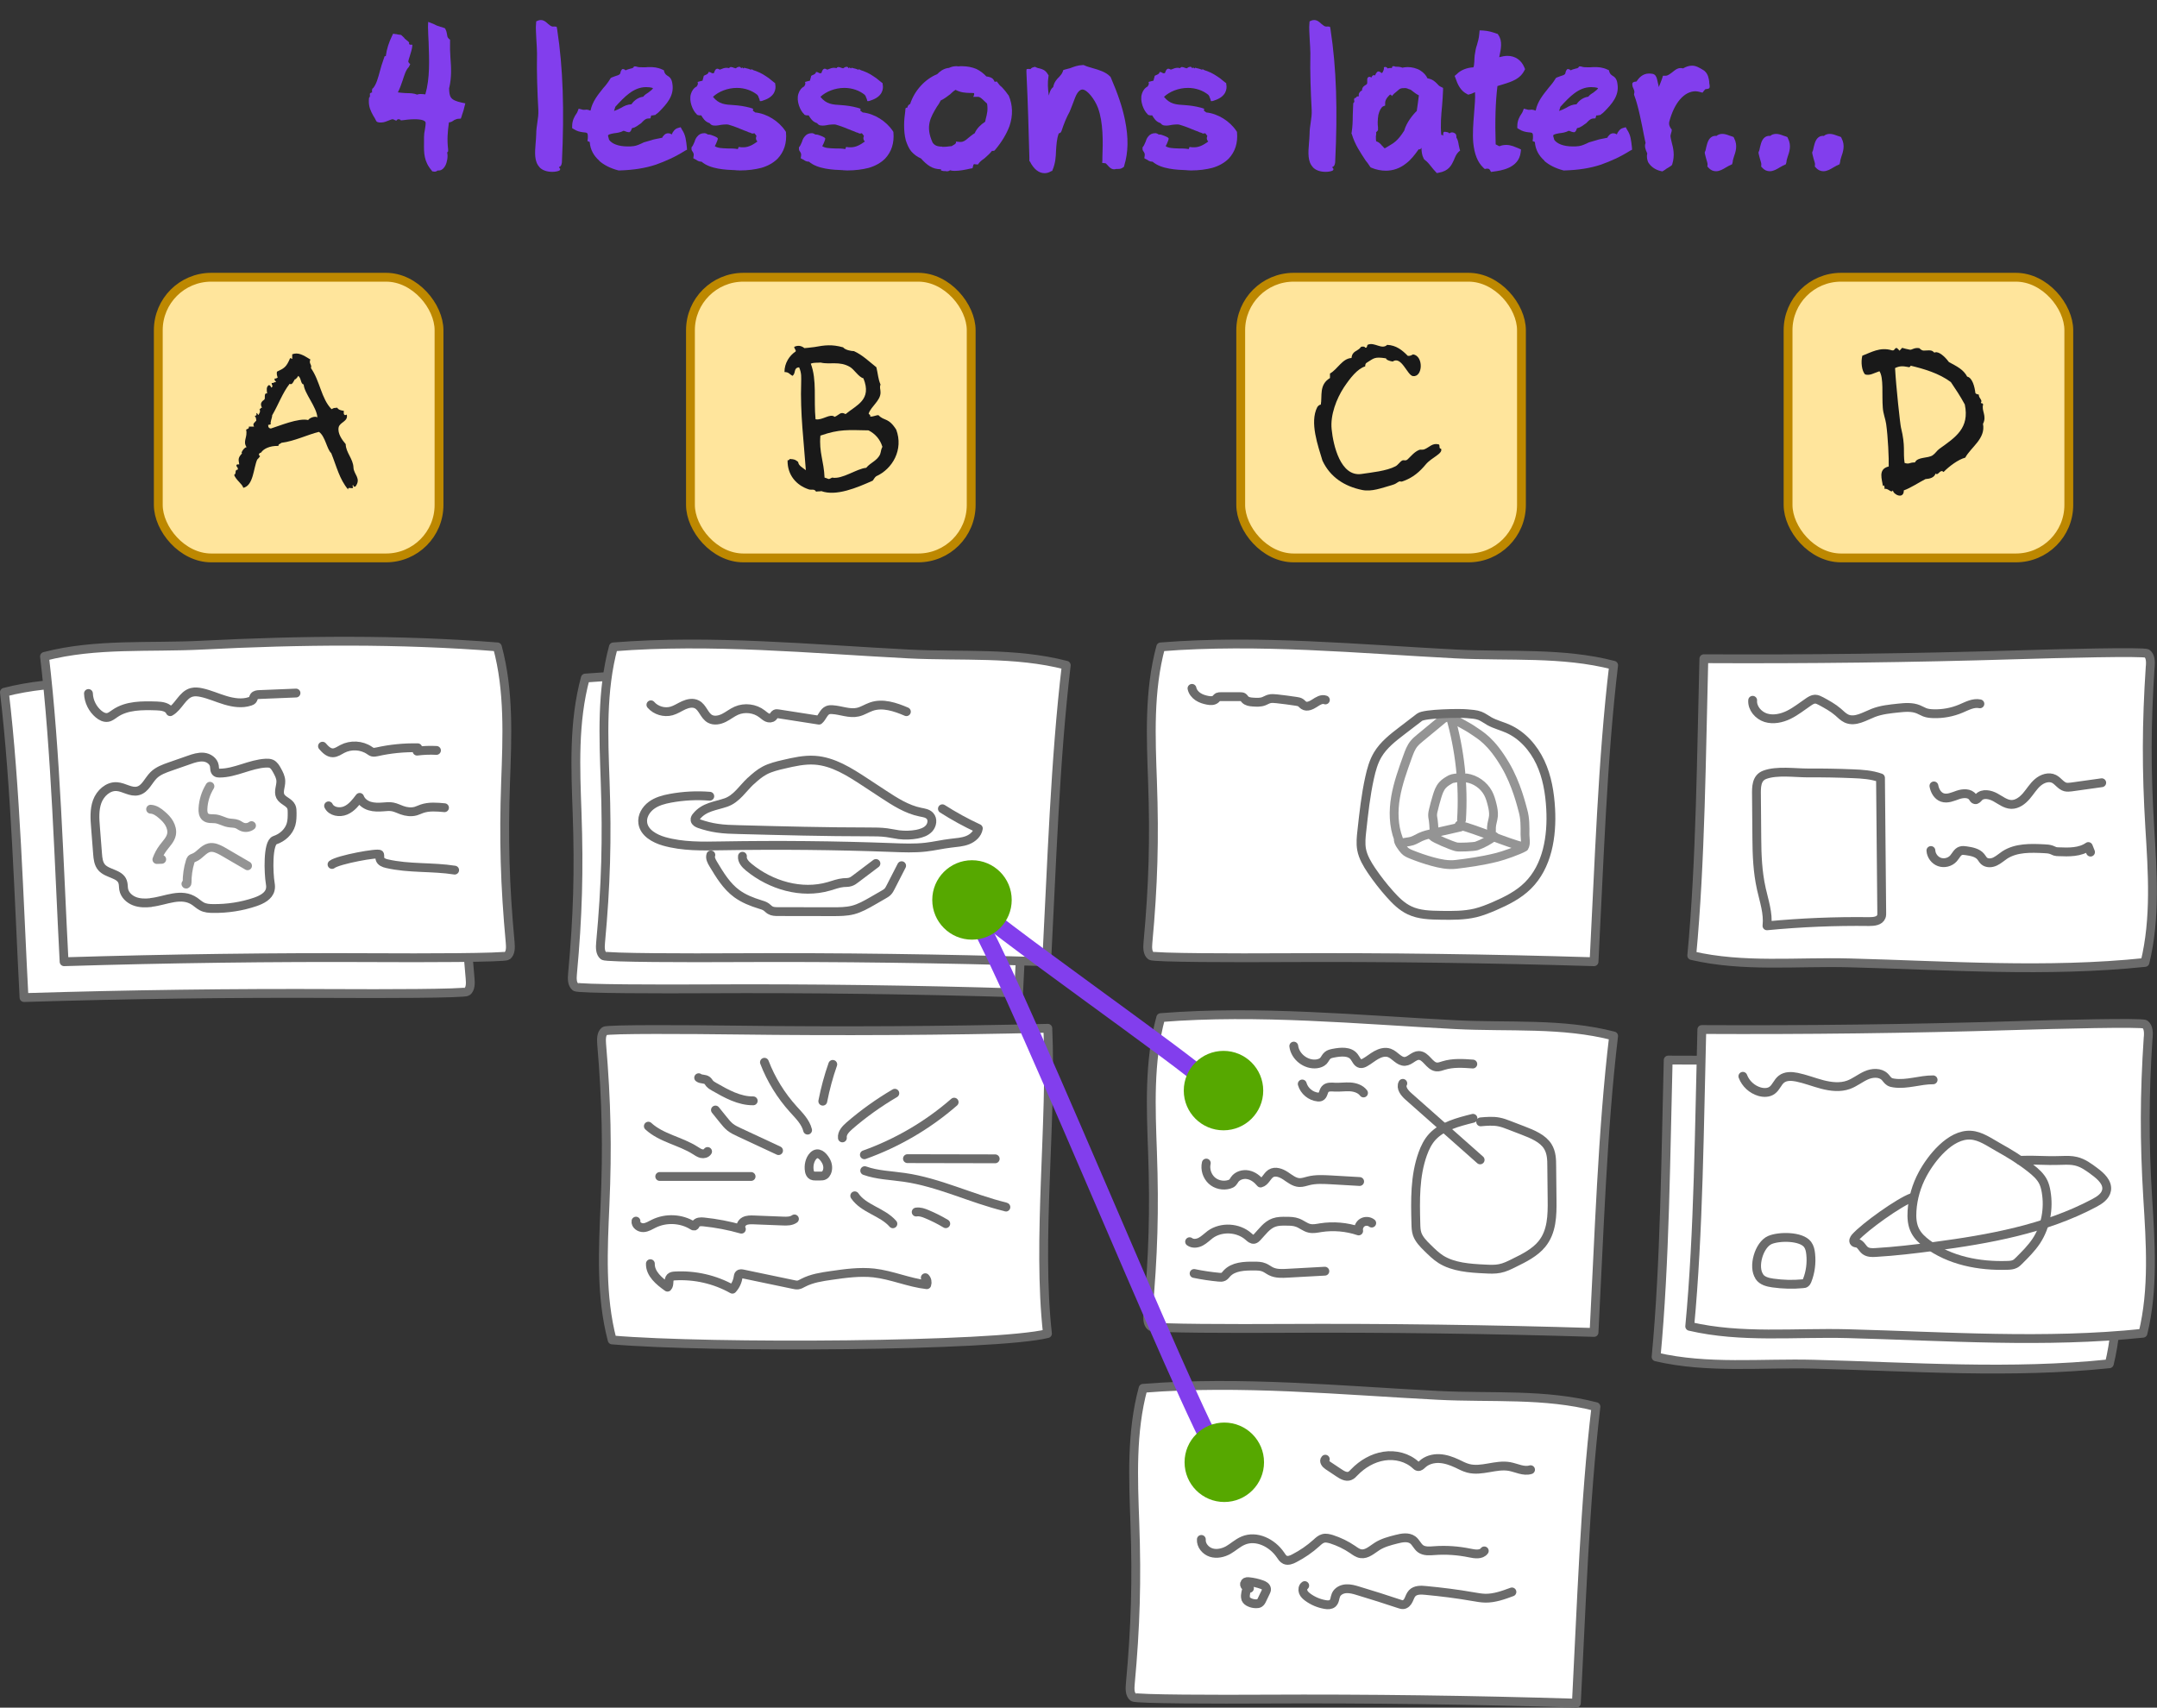 <?xml version="1.0" encoding="UTF-8"?>
<svg id="Layer_2" data-name="Layer 2" xmlns="http://www.w3.org/2000/svg" viewBox="0 0 244.33 193.47">
  <rect x="0" y="0" width="244.33" height="193.47" fill="#333333" stroke="none"/>
  <defs>
    <style>
      .cls-1 {
        stroke: #823eed;
        stroke-width: 2px;
      }

      .cls-1, .cls-2, .cls-3, .cls-4 {
        stroke-linecap: round;
        stroke-linejoin: round;
      }

      .cls-1, .cls-5, .cls-3, .cls-4 {
        fill: none;
      }

      .cls-2 {
        fill: #fff;
      }

      .cls-2, .cls-3 {
        stroke: #6b6b6b;
      }

      .cls-6 {
        fill: #823eed;
      }

      .cls-7 {
        fill: #56a800;
      }

      .cls-4 {
        stroke: #949494;
      }

      .cls-8 {
        fill: #191919;
      }

      .cls-9 {
        fill: #ffe59c;
        stroke: #bd8800;
        stroke-miterlimit: 10;
      }
    </style>
  </defs>
  <g id="Layer_1-2" data-name="Layer 1">
    <g>
      <g>
        <rect class="cls-5" x="40.97" y="2.09" width="181.91" height="55.93"/>
        <path class="cls-6" d="M49.02,19.44l-.07-.04-.04-.07c-.9-1.03-.9-2.01-.88-3.15v-.66c0-.24.04-.59.11-.9.04-.24.09-.61.07-.74-.04-.2-.39-.37-1.25-.37-.52,0-1.05.07-1.33.11l-.24.02s.02-.11-.22-.13c-.17-.04-.28.17-.28.17l-.37-.17h-.04c-.11,0-.26.07-.42.13-.28.11-.57.24-.9.24-.11,0-.24,0-.37-.04l-.13-.07-.09-.15c-.09-.22-.22-.37-.31-.55-.26-.48-.5-.94-.48-1.68l.02-.31s.07-.04.09-.13c.04-.13,0-.31,0-.31.02-.09.15-.15.26-.17-.02-.09-.02-.2,0-.33l.04-.11.07-.04c.39-.46.57-1.2.79-1.99.11-.39.22-.81.37-1.2l.15-.44h.13c.11-.85.35-1.53.7-2.28l.13-.26.26.04c.11,0,.2.02.24.04.07.02.09.02.11.02h.04l.26.04.35.33s.02.04.04.07c.11.09.22.18.31.26.07.04.15.11.22.24,0,0-.11.13.09.2h.15c.09,0,.11.02.11.02l-.02.24c-.09.59-.44,1.49-.44,1.62-.02.15.22.33.22.33l-.17.33c-.33.33-.5.92-.7,1.53-.15.44-.31.9-.53,1.33.02,0,.04.02.09.02.24.04.53.04.81.07.48,0,.94.02,1.27.17.13-.04.24-.07.37-.07.15,0,.26.02.37.02.07.02.13.02.2.02.53-1.84.44-3.89.37-5.91-.02-.55-.07-1.16-.07-1.73l.02-.57.57.22c.31.17.5.24.79.33.11.02.26.07.37.11l.18.07.07.15c.09.15.11.33.15.5.02.15.04.35.15.46.09.13.2.17.2.17v.22c-.02.61,0,1.16.04,1.79.09,1.14.15,2.3-.15,3.52.04.94.09,1.31,1.4,1.6l.44.09-.11.42c-.07.31-.11.44-.2.7-.04.09-.07.22-.11.35l-.09.26-.28.02c-.15,0-.31.07-.48.15-.15.11-.33.24-.59.26-.15,1.09-.22,1.97-.09,3.06v.22l-.11.13c.11.46,0,1.07-.2,1.47-.26.5-.59.57-.74.57h-.15c-.07.07-.18.13-.33.13-.07,0-.15-.02-.22-.04Z"/>
        <path class="cls-6" d="M61.11,18.93c-.59-.61-.53-1.62-.44-2.67.02-.37.07-.7.07-1.07,0-.48.07-.9.13-1.33.07-.46.13-.92.11-1.36-.11-2.08-.2-4.31-.15-6.45,0-.37-.04-.96-.07-1.47-.04-.77-.09-1.51-.04-1.9l.02-.26.26-.11c.07-.02.17-.04.26-.04.35,0,.61.24.85.46.15.13.35.28.5.28h.02s.22-.02.42.02c.04.09.07.35.07.35.66,4.31.81,9.08.53,14.99,0,0-.02.5-.33.55.04.13.13.2.13.2.02.09-.02.2-.18.24-.09.04-.39.11-.7.11-.63,0-1.14-.18-1.47-.53Z"/>
        <path class="cls-6" d="M67.89,18.21c-.63-.55-1.03-1.25-1.09-2.12-.02,0-.26-.11-.26-.11l.04-.28c.02-.31,0-.55-.07-.61-.04-.07-.28-.09-.5-.11-.31-.04-.63-.11-.98-.33l-.22-.13v-.24c0-.63.26-1.09.48-1.4.04-.07.11-.15.13-.24l.13-.33.35.09c.11.04.17.04.24.04h.13c.07-.02.11-.02.17-.02.13,0,.26.04.42.11t.04-.04c.2-.98.81-1.73,1.44-2.52.29-.31.55-.66.79-1.05l.04-.07.11-.07c.15-.07.33-.11.46-.17.37-.11.48-.17.53-.33,0,0,.02-.26.2-.44.24-.07.39.13.39.13.2-.11.42-.15.57-.2.09-.02.2-.04.24-.07,0,0,.15-.09.11-.15.15-.07.33,0,.33,0,.2.07.39.07.63.07h.39c.17-.02.33-.02.5-.02.35,0,.85.02,1.42.29l.15.07.04.17c.09.26.2.33.35.44.22.13.5.31.57.92.24,1.38-.7,2.34-1.44,3.11-.13.13-.26.26-.37.31l-.11.11-.13.02c-.13.04-.26.04-.35.04v.02l-.09.31-.31.02c-.29.04-.48.26-.74.53-.28.17-.61.5-1.01.55-.04.04-.07.09-.07.11,0,0-.04.22-.22.35-.22.04-.53-.11-.53-.11l-.02-.02s-.11,0-.17-.02c-.33.2-.74.24-1.07.28-.48.09-.61.15-.66.24,0,.04.02.09.02.13.04.11.07.22.09.31v.04c.31.46,1.05.77,2.12.77.22,0,.46,0,.7-.04.31-.04.72-.22,1.12-.42.26-.07.55-.15.83-.24.24-.09.57-.15.83-.2.17-.04.33-.07.44-.09.02-.04.02-.07.04-.11.13-.15.26-.33.46-.37.07-.02.11-.02.18-.02.17,0,.31.07.39.13.02-.02.04-.09.09-.2.09-.11.22-.42.61-.53l.31-.09.15.28c.42.61.46,1.23.55,1.99l.02.28-.22.11c-1.14.72-2.19,1.18-3.3,1.58-1.27.42-2.58.61-4.11.66h-.13c-.92-.24-1.64-.61-2.19-1.09ZM69.56,12.57c.28-.09.55-.22.83-.37.33-.2.63-.35,1.14-.39.33-.5.88-.81,1.33-.85.13-.2.39-.35.61-.5.26-.2.44-.33.5-.48-.26-.09-.53-.11-.79-.11-1.42,0-2.47,1.12-3.48,2.23-.02.11-.09.26-.15.48Z"/>
        <path class="cls-6" d="M83.32,19.28c-1.09-.04-2.87-.11-3.85-.96-.31,0-.5-.13-.61-.22-.04-.02-.07-.04-.09-.04l-.24-.13.04-.28c.04-.2-.02-.31-.11-.46-.07-.09-.15-.2-.13-.37v-.13l.09-.11c.11-.15.17-.35.26-.53.04-.15.13-.39.29-.57.2-.26.46-.39.81-.39h.07l.07.02c.11.02.2.09.26.13h.07c.22,0,.39.09.57.15.04.02.11.04.17.07,0,0,.28.13.31.2.04.07-.07.33-.07.33-.07.17-.15.39-.26.57.31.22.81.24,1.47.26.39,0,.74,0,1.14.07l.09-.24.33.04h.2c.63,0,1.14-.33,1.6-.66l-.04-.04c-.15-.15-.17-.37-.07-.59-.11-.15-.17-.24-.24-.31-.04.02-.13.04-.2.04-.09,0-.15-.02-.24-.09-.11-.02-.17-.04-.24-.07-.09-.04-.15-.09-.42-.17-.61-.26-1.31-.53-1.84-.68-.09-.02-.17-.02-.28-.02-.18,0-.33.02-.53.04-.22.04-.44.09-.68.09-.09,0-.18-.02-.26-.02-.2-.04-.31-.17-.39-.26-.52-.17-.72-.53-.94-.88h-.11c-.09,0-.15,0-.22-.02l-.13-.04-.07-.09c-.42-.37-.9-1.49-.63-2.3.11-.37.35-.68.66-.83.02-.07.04-.11.07-.13t.02-.04s.09-.24-.02-.33c.17-.04.33-.09.33-.09.07-.02.2-.04.26-.07,0-.04.02-.09.02-.13.02-.09.04-.15.07-.24l.04-.17.17-.09c.07-.02.11-.04.15-.07,0,0,.22-.09.22-.28.2,0,.37.13.37.13,0,0,.04.02.11.02.09,0,.13-.02.13-.04l.02-.02s.07-.31.24-.42c.17-.11.39.07.39.07.04-.02.11-.04.13-.04.2-.09.42-.17.66-.17.09,0,.28.04.28.04.07-.13.2-.13.2-.13l.22.04s.04.02.07.04c.11.02.22.07.24.07s.04-.02.09-.04c0,0,.09-.11.31-.13.15-.04.24.17.24.17l.13-.11s.04.11.11.11c.07.02.09-.07.09-.07l.13.04c.24.04.44.11.66.2,0,0,0-.07.09-.07.04.09.44.2.44.2.7.26,1.03.52,1.47.81.15.11.33.28.57.46l.15.11.02.17c.09.46,0,1.36-1.36,1.79,0,0-.22.11-.39.07-.04-.26-.15-.44-.15-.44,0-.04-.02-.09-.04-.13-.04-.04-.07-.09-.09-.13-.61-.5-1.44-.79-2.32-.79-1.07,0-2.08.42-2.71,1.01.68.85,1.38.88,2.38.94.55.04,1.16.11,1.86.31,0,0,.28.07.33.13-.11.11,0,.24,0,.24h.02s.13.09.2.15c1.31.13,2.67.98,3.41,2.1l.07.11v.04c.11,1.22-.22,2.21-.94,2.98-.46.46-1.09.83-1.86,1.05-.7.18-1.51.29-2.41.29h-.02c-.13,0-.28-.02-.44-.02Z"/>
        <path class="cls-6" d="M95.49,19.28c-1.09-.04-2.87-.11-3.85-.96-.31,0-.5-.13-.61-.22-.04-.02-.07-.04-.09-.04l-.24-.13.04-.28c.04-.2-.02-.31-.11-.46-.07-.09-.15-.2-.13-.37v-.13l.09-.11c.11-.15.17-.35.26-.53.04-.15.13-.39.29-.57.2-.26.46-.39.81-.39h.07l.07.02c.11.02.2.09.26.13h.07c.22,0,.39.09.57.15.04.02.11.04.17.07,0,0,.28.13.31.2.04.07-.07.33-.07.33-.07.17-.15.39-.26.57.31.22.81.24,1.47.26.39,0,.74,0,1.14.07l.09-.24.33.04h.2c.63,0,1.14-.33,1.6-.66l-.04-.04c-.15-.15-.17-.37-.07-.59-.11-.15-.17-.24-.24-.31-.04.02-.13.04-.2.04-.09,0-.15-.02-.24-.09-.11-.02-.17-.04-.24-.07-.09-.04-.15-.09-.42-.17-.61-.26-1.31-.53-1.84-.68-.09-.02-.17-.02-.28-.02-.18,0-.33.02-.53.04-.22.04-.44.09-.68.09-.09,0-.18-.02-.26-.02-.2-.04-.31-.17-.39-.26-.52-.17-.72-.53-.94-.88h-.11c-.09,0-.15,0-.22-.02l-.13-.04-.07-.09c-.42-.37-.9-1.49-.63-2.3.11-.37.35-.68.66-.83.02-.07.04-.11.07-.13t.02-.04s.09-.24-.02-.33c.17-.04.33-.09.33-.09.07-.02.2-.04.26-.07,0-.04.02-.09.02-.13.02-.09.04-.15.07-.24l.04-.17.17-.09c.07-.02.11-.04.15-.07,0,0,.22-.09.22-.28.2,0,.37.13.37.13,0,0,.04.02.11.02.09,0,.13-.02.13-.04l.02-.02s.07-.31.24-.42c.17-.11.39.07.39.07.04-.02.11-.04.13-.04.2-.09.42-.17.66-.17.09,0,.28.04.28.04.07-.13.2-.13.2-.13l.22.04s.04.02.07.04c.11.02.22.07.24.07s.04-.02.09-.04c0,0,.09-.11.31-.13.15-.04.24.17.24.17l.13-.11s.04.11.11.11c.07.02.09-.07.09-.07l.13.04c.24.04.44.11.66.2,0,0,0-.07.09-.07.04.09.44.2.44.2.7.26,1.03.52,1.47.81.15.11.33.28.57.46l.15.11.02.17c.09.46,0,1.36-1.36,1.79,0,0-.22.11-.39.07-.04-.26-.15-.44-.15-.44,0-.04-.02-.09-.04-.13-.04-.04-.07-.09-.09-.13-.61-.5-1.44-.79-2.32-.79-1.07,0-2.08.42-2.71,1.01.68.85,1.38.88,2.38.94.55.04,1.16.11,1.86.31,0,0,.28.07.33.13-.11.11,0,.24,0,.24h.02s.13.09.2.15c1.31.13,2.67.98,3.41,2.1l.07.11v.04c.11,1.22-.22,2.21-.94,2.98-.46.46-1.09.83-1.86,1.05-.7.18-1.51.29-2.41.29h-.02c-.13,0-.28-.02-.44-.02Z"/>
        <path class="cls-6" d="M106.55,19.33c.11-.07.02-.15.02-.15-.5-.02-.85-.11-1.22-.33-.37-.22-.7-.53-1.03-.9-.44-.18-.79-.46-1.09-.79-.28-.33-.48-.81-.63-1.27-.28-1.09-.2-2.36-.07-3.19l.04-.42c.09-.11.22-.09.22-.09.02-.2.09-.29.31-.42.48-1.49,1.66-2.8,3.06-3.37.24-.24.63-.61,1.25-.7h.07c.2-.09.46-.2.81-.2.09,0,.17,0,.24.02.15-.02.31-.02.44-.02.59,0,1.14.11,1.62.31.42.2.81.5,1.14.85.31.04.55.11.72.26.09.09.17.22.22.35l.24-.04.17.22c.13.2.31.35.46.48.24.26.46.53.68.85l.02.02.02.02c.46,1.09.5,2.25.09,3.46-.31.83-.83,1.75-1.62,2.69l-.11.11-.15.02h-.11c-.24.31-.55.57-.81.81-.24.17-.46.33-.63.53l-.15.2-.26-.02s-.07-.02-.11-.02c-.09,0-.13,0-.17.2l-.07.26-.24.04c-.57.13-1.2.26-1.79.26-.2,0-.37-.02-.52-.07-.09.07-.24.17-.57.09,0,0-.11.04-.46-.07ZM106.74,16.64c.26,0,.57-.02.9-.07.04,0,.11,0,.17-.02.11-.09.24-.13.33-.2.24-.17.13-.31.13-.31l.44.04h.11c.31,0,.55-.17.85-.44.22-.17.46-.39.74-.55.24-.57.72-.99,1.14-1.27t.04-.02c.02-.11.04-.22.07-.33.15-.59.26-.99.15-1.73-.11-.09-.22-.2-.33-.31-.29-.28-.48-.46-.7-.46h-.55s.15-.15.11-.42c-.02-.02-.37-.02-.52-.02-.5-.02-.99-.04-1.58-.35-.22.13-.42.31-.61.5-.31.22-.63.5-1.07.7-.13.28-.28.5-.44.72-.7,1.18-1.33,2.19-.48,4.05.22.33.53.46,1.09.46Z"/>
        <path class="cls-6" d="M116.64,18.3l-.04-.07v-.42c-.09-3.11-.15-5.84-.33-9.54,0,0-.02-.31.02-.44.2-.04.44,0,.44,0,.07-.11.17-.17.35-.22l.15-.04.15.07c.13.07.26.09.37.11.31.09.66.17.94.66l.09.13-.02.15c-.11.7-.07,1.33.04,2.14.09-.37.22-.77.5-.96.09-.55.42-.92.68-1.16.15-.17.31-.35.39-.57l.07-.2.22-.07c.2-.04.37-.11.57-.15.39-.15.83-.33,1.42-.35h.09l.11.04c.26.13.57.2.92.31.72.2,1.49.44,1.97.94l.04.04.04.07c.81,1.88,1.33,3.41,1.62,4.88.39,1.93.37,3.59-.09,5.1l-.04.15-.13.09c-.15.11-.31.15-.5.15h-.24c-.07.02-.15.04-.24.04-.33,0-.55-.24-.72-.44-.07-.07-.2-.22-.24-.24l-.39-.04.02-.33v-.24c.07-1.79.11-4.03-.5-5.67-.37-.99-1.23-2.08-1.77-2.08-.17,0-.37.13-.55.39s-.33.68-.5,1.14c-.13.33-.26.7-.39.99-.35.63-.66,1.38-.92,2.19-.07.2-.2.24-.31.26-.24.66-.26,1.29-.31,1.97-.02.7-.07,1.42-.39,2.17l-.04.11-.13.04c-.24.15-.48.22-.74.22-.63,0-1.22-.44-1.66-1.33Z"/>
        <path class="cls-6" d="M134.41,19.28c-1.09-.04-2.87-.11-3.85-.96-.31,0-.5-.13-.61-.22-.04-.02-.07-.04-.09-.04l-.24-.13.04-.28c.04-.2-.02-.31-.11-.46-.07-.09-.15-.2-.13-.37v-.13l.09-.11c.11-.15.17-.35.26-.53.04-.15.13-.39.28-.57.2-.26.46-.39.81-.39h.07l.06.02c.11.02.2.09.26.13h.07c.22,0,.39.09.57.15.04.02.11.04.17.07,0,0,.29.13.31.2.04.07-.07.33-.07.33-.07.17-.15.39-.26.57.31.22.81.24,1.47.26.39,0,.74,0,1.14.07l.09-.24.33.04h.2c.63,0,1.14-.33,1.6-.66l-.04-.04c-.15-.15-.17-.37-.07-.59-.11-.15-.18-.24-.24-.31-.04.02-.13.04-.2.04-.09,0-.15-.02-.24-.09-.11-.02-.17-.04-.24-.07-.09-.04-.15-.09-.42-.17-.61-.26-1.31-.53-1.84-.68-.09-.02-.17-.02-.28-.02-.17,0-.33.02-.52.04-.22.04-.44.09-.68.09-.09,0-.17-.02-.26-.02-.2-.04-.31-.17-.39-.26-.53-.17-.72-.53-.94-.88h-.11c-.09,0-.15,0-.22-.02l-.13-.04-.07-.09c-.42-.37-.9-1.49-.63-2.3.11-.37.35-.68.66-.83.02-.07.04-.11.07-.13t.02-.04s.09-.24-.02-.33c.17-.04.33-.09.33-.09.07-.02.2-.04.26-.07,0-.04.02-.09.02-.13.02-.09.04-.15.07-.24l.04-.17.18-.09c.07-.02.11-.04.15-.07,0,0,.22-.09.22-.28.2,0,.37.13.37.13,0,0,.04.02.11.02.09,0,.13-.02.13-.04l.02-.02s.07-.31.24-.42.39.07.39.07c.04-.02.11-.04.13-.04.2-.09.42-.17.66-.17.09,0,.28.04.28.04.07-.13.2-.13.2-.13l.22.04s.04.02.07.04c.11.02.22.07.24.07s.04-.02.09-.04c0,0,.09-.11.31-.13.15-.04.24.17.24.17l.13-.11s.04.11.11.11c.07.02.09-.07.09-.07l.13.04c.24.04.44.11.66.2,0,0,0-.07.09-.07.04.09.44.2.44.2.7.26,1.03.52,1.47.81.15.11.33.28.57.46l.15.11.02.17c.09.46,0,1.36-1.36,1.79,0,0-.22.11-.39.07-.04-.26-.15-.44-.15-.44,0-.04-.02-.09-.04-.13-.04-.04-.07-.09-.09-.13-.61-.5-1.44-.79-2.32-.79-1.07,0-2.08.42-2.71,1.01.68.85,1.38.88,2.38.94.55.04,1.16.11,1.86.31,0,0,.29.07.33.13-.11.11,0,.24,0,.24h.02s.13.09.2.15c1.31.13,2.67.98,3.41,2.1l.07.11v.04c.11,1.22-.22,2.21-.94,2.98-.46.46-1.09.83-1.86,1.05-.7.18-1.51.29-2.41.29h-.02c-.13,0-.28-.02-.44-.02Z"/>
        <path class="cls-6" d="M148.71,18.93c-.59-.61-.53-1.62-.44-2.67.02-.37.07-.7.07-1.07,0-.48.07-.9.13-1.33.07-.46.13-.92.11-1.36-.11-2.08-.2-4.31-.15-6.45,0-.37-.04-.96-.07-1.47-.04-.77-.09-1.51-.04-1.9l.02-.26.26-.11c.06-.02.17-.04.26-.04.35,0,.61.24.85.46.15.13.35.28.5.28h.02s.22-.02.42.02c.04.09.07.35.07.35.66,4.31.81,9.08.52,14.99,0,0-.02.5-.33.55.04.13.13.2.13.2.02.09-.02.2-.17.24-.09.04-.39.11-.7.11-.63,0-1.14-.18-1.47-.53Z"/>
        <path class="cls-6" d="M162.25,19.04c-.31-.37-.46-.63-.9-.96l-.04-.04-.04-.07c-.22-.42-.24-.79-.26-1.23-.07.15-.2.24-.31.17-.46.66-.92,1.23-1.42,1.6-.7.57-1.51.83-2.3.83-.53,0-1.09-.11-1.62-.33l-.13-.07-.07-.11c-.15-.22-.31-.46-.46-.63-.59-.9-1.23-1.82-1.58-3.02l-.04-.04.02-.09c.11-.72.13-1.29.13-1.95.02-.28.02-.66.04-1.03l.02-.39s.15-.07.11-.26c-.11-.37.22-.35.22-.35,0-.11.07-.15.31-.17-.06-.22.02-.37.09-.44.07-.11.15-.18.26-.2,0-.07,0-.13.02-.2.07-.24.24-.33.37-.42.15-.09.22-.11.2-.39,0,0-.02-.33.04-.42.17-.26.44-.04.44-.04.09-.29.28-.31.42-.24,0,0,.02-.17.22-.39.2-.2.52.13.52.13.07-.04.15-.15.15-.2,0,0,.15-.24.09-.46.28-.15.44.13.44.13t.04-.02c.09-.02.17-.04.31-.04.04,0,.09,0,.13.02,0,0-.02-.13.07-.2.11-.07.35.04.35.04h.13c.26,0,.48.04.63.11.17-.04.39-.07.61-.07.44,0,1.01.13,1.4.37.42.26.7.59.83.9.59.11.85.37,1.09.61.13.15.24.28.46.37l.22.11v.26c-.02.63-.07,1.2-.11,1.75-.11,1.14-.2,2.21-.09,3.33.13-.04.2.02.22.11v-.28s-.02-.13.11-.2c.22,0,.44.07.44.07.04.04.09.07.15.11.09-.07.17-.11.31-.11s.26.07.35.13c.13.11.13.28.13.46.04.07.11.17.15.31.04.15.09.31.11.5.02.13.07.28.09.42l.07.24-.18.15c-.26.26-.39.59-.53.94-.26.55-.55,1.22-1.71,1.42l-.22.04-.15-.17c-.15-.15-.26-.29-.37-.42ZM156.61,16.55c.07.09.15.2.24.26.15-.09.31-.17.44-.26.55-.33,1.03-.57,1.77-1.75.24-.88.94-1.77,1.42-2.23.11-.66.15-1.14.24-1.77-.24-.11-.44-.26-.61-.39-.15-.13-.33-.26-.42-.28-.11-.02-.2-.07-.29-.11-.07-.02-.13-.04-.17-.04-.61,0-.61.02-1.03.39-.09.07-.18.15-.29.24l-.26.28s-.02-.17-.2-.17c-.02.02-.59.5-.55.98v.26l-.24.09c-.22.13-.42.5-.53.98-.09.55-.09,1.07-.04,1.38v.35l-.22.24c.04.17,0,.26-.02.46,0,.24,0,.42.04.55.28.07.5.29.7.55Z"/>
        <path class="cls-6" d="M168.47,19.11h-.11l-.17.04-.17-.15c-.66-.63-1.01-1.55-1.14-2.82-.09-1.05,0-2.19.09-3.3.07-.88.15-1.73.11-2.43-.07.02-.13.04-.17.07-.15.07-.33.15-.5.18l-.13.02-.11-.07c-.77-.37-1.09-1.18-1.29-1.77l-.11-.28.24-.2c.44-.46,1.16-.74,1.88-.77.02-.02.02-.04.04-.09.04-.11.04-.31.07-.55,0-.22.02-.44.04-.7.07-.46.13-.85.26-1.2.11-.39.22-.74.26-1.23l.04-.42.42.02c.55.04,1.03.17,1.51.35l.13.04.07.13c.48.66.28,1.58.13,2.32-.02.07-.02.13-.04.18.35-.09.63-.15.94-.15.85,0,1.55.46,1.9,1.29l.09.22-.11.2c-.48.92-1.44,1.22-2.3,1.49-.24.07-.5.15-.72.22-.22,1.73-.29,4.05-.2,6.61.04.02.07.04.09.04.11.07.22.11.33.17.26-.11.53-.15.77-.15.55,0,.98.22,1.4.39l.28.13-.04.33c-.22,1.79-2.23,2.06-3.08,2.17l-.28.04-.13-.24c-.09-.11-.17-.13-.26-.13Z"/>
        <path class="cls-6" d="M174.95,18.21c-.63-.55-1.03-1.25-1.09-2.12-.02,0-.26-.11-.26-.11l.04-.28c.02-.31,0-.55-.07-.61-.04-.07-.28-.09-.5-.11-.31-.04-.63-.11-.98-.33l-.22-.13v-.24c0-.63.26-1.09.48-1.4.04-.07.11-.15.13-.24l.13-.33.35.09c.11.04.17.04.24.04h.13c.07-.02.11-.02.17-.02.13,0,.26.04.42.11t.04-.04c.2-.98.81-1.73,1.44-2.52.28-.31.55-.66.79-1.05l.04-.07.11-.07c.15-.07.33-.11.46-.17.37-.11.48-.17.52-.33,0,0,.02-.26.2-.44.24-.07.39.13.39.13.2-.11.42-.15.57-.2.09-.02.2-.04.24-.07,0,0,.15-.09.11-.15.15-.07.33,0,.33,0,.2.07.39.07.63.07h.39c.18-.02.33-.02.5-.02.35,0,.85.02,1.42.29l.15.07.04.17c.09.26.2.33.35.44.22.13.5.31.57.92.24,1.38-.7,2.34-1.44,3.11-.13.13-.26.26-.37.31l-.11.11-.13.02c-.13.04-.26.04-.35.04v.02l-.09.31-.31.02c-.28.04-.48.26-.74.53-.28.17-.61.5-1.01.55-.04.04-.07.09-.07.11,0,0-.04.22-.22.35-.22.04-.52-.11-.52-.11l-.02-.02s-.11,0-.17-.02c-.33.2-.74.24-1.07.28-.48.09-.61.15-.66.24,0,.04.02.09.02.13.04.11.07.22.09.31v.04c.31.46,1.05.77,2.12.77.22,0,.46,0,.7-.04.31-.04.72-.22,1.12-.42.26-.07.55-.15.83-.24.24-.09.57-.15.83-.2.17-.04.33-.07.44-.09.02-.04.02-.07.04-.11.13-.15.26-.33.46-.37.07-.02.11-.02.17-.02.18,0,.31.07.39.13.02-.02.04-.09.09-.2.09-.11.22-.42.61-.53l.31-.09.15.28c.42.61.46,1.23.55,1.99l.02.28-.22.11c-1.14.72-2.19,1.18-3.3,1.58-1.27.42-2.58.61-4.11.66h-.13c-.92-.24-1.64-.61-2.19-1.09ZM176.61,12.57c.28-.09.55-.22.83-.37.33-.2.63-.35,1.14-.39.33-.5.88-.81,1.33-.85.13-.2.39-.35.61-.5.26-.2.44-.33.5-.48-.26-.09-.53-.11-.79-.11-1.42,0-2.47,1.12-3.48,2.23-.02.11-.09.26-.15.48Z"/>
        <path class="cls-6" d="M186.7,18.41c-.13-.33-.2-.68-.11-1.03-.02-.02-.02-.04-.04-.09-.13-.28-.31-.72-.15-1.09-.07-.26-.11-.55-.18-.85-.28-1.44-.66-3.41-1.09-4.51l-.04-.13.02-.13q.07-.22-.07-.5c-.02-.07-.04-.13-.09-.2,0,0-.09-.31-.04-.46.11-.2.44-.17.44-.17.02-.02.04-.07.07-.09.22-.31.63-.83,1.38-.83.13,0,.26.02.42.04.29.07.42.35.48.61.04.2.11.44.17.74,0,.04.02.09.02.13.02,0,.02-.02.02-.02.15-.33.26-.68.35-.9l.11-.35h.31c.24,0,.48-.2.74-.39.28-.22.55-.48.96-.48.09,0,.17.02.26.04.39-.22.7-.31,1.03-.31.46,0,.85.24,1.38.57l.02.02.04.04c.39.35.46.88.5,1.2,0,.09,0,.2.02.24,0,0,.09.35-.02.48-.07.09-.39.11-.39.11-.04,0-.07,0-.22.2l-.15.2-.26-.07c-.17-.04-.35-.09-.52-.09-1.29,0-2.41,1.29-2.98,3.43-.09.35.07.63.17.77l.11.15-.02.18c-.02.09-.07.26-.09.33,0,.04-.02.11-.04.15v.02c0,.2.07.44.13.72.18.66.39,1.49.07,2.52l-.07.13-.13.09c-.13.11-.28.17-.42.26-.09.09-.22.15-.35.24l-.15.09-.17-.04c-.61-.13-1.14-.5-1.42-.98Z"/>
        <path class="cls-6" d="M193.53,19l-.13-.13.02-.2c.02-.15-.07-.39-.15-.66-.04-.17-.11-.39-.15-.59l-.02-.15.04-.11c.07-.11.09-.31.13-.48.07-.26.13-.53.24-.74.22-.44.57-.55.79-.55.04,0,.07,0,.11.02.2-.17.44-.24.68-.24.28,0,.55.09.83.2.09.02.2.07.28.09l.17.07.07.15c.42.81.15,1.55-.04,2.1-.07.22-.13.42-.13.57l-.07.26-.22.11c-.13.04-.28.15-.46.24-.33.2-.72.44-1.14.44-.33,0-.61-.13-.85-.39Z"/>
        <path class="cls-6" d="M199.62,19l-.13-.13.02-.2c.02-.15-.07-.39-.15-.66-.04-.17-.11-.39-.15-.59l-.02-.15.04-.11c.07-.11.09-.31.13-.48.07-.26.13-.53.24-.74.22-.44.57-.55.79-.55.04,0,.07,0,.11.02.2-.17.44-.24.68-.24.29,0,.55.09.83.2.09.02.2.07.28.09l.17.07.07.15c.42.81.15,1.55-.04,2.1-.07.22-.13.42-.13.57l-.07.26-.22.11c-.13.04-.28.15-.46.24-.33.2-.72.44-1.14.44-.33,0-.61-.13-.85-.39Z"/>
        <path class="cls-6" d="M205.7,19l-.13-.13.02-.2c.02-.15-.07-.39-.15-.66-.04-.17-.11-.39-.15-.59l-.02-.15.04-.11c.07-.11.09-.31.13-.48.07-.26.13-.53.24-.74.22-.44.57-.55.79-.55.04,0,.07,0,.11.02.2-.17.44-.24.68-.24.28,0,.55.09.83.2.09.02.2.07.28.09l.17.07.07.15c.42.81.15,1.55-.04,2.1-.07.22-.13.42-.13.57l-.07.26-.22.11c-.13.04-.28.15-.46.24-.33.2-.72.44-1.14.44-.33,0-.61-.13-.85-.39Z"/>
      </g>
      <path class="cls-2" d="M239.53,120.98c.04-.54.03-1.17-.37-1.47-.32-.24-9.99,0-14.85.15-11.79.36-23.57.5-35.35.44-.28,10.65-.36,23-1.37,33.63,5.85,1.36,11.89.67,17.91.83,11.08.29,22.37,1.11,33.43-.05,1.22-5.01.85-10.26.54-15.3-.39-6.48-.38-11.74.05-18.23Z"/>
      <path class="cls-2" d="M64.85,110.33c-.05.54-.06,1.17.33,1.48.31.24,9.99.25,14.85.22,11.79-.06,23.58.1,35.35.46.56-10.64.95-22.99,2.22-33.59-5.82-1.51-11.86-.97-17.88-1.28-11.07-.57-22.34-1.68-33.42-.8-1.35,4.98-1.11,10.23-.93,15.29.23,6.48.08,11.74-.52,18.22Z"/>
      <path class="cls-2" d="M53.25,110.86c.05.54.06,1.17-.33,1.48-.31.24-9.99.25-14.85.22-11.79-.06-23.58.1-35.35.46-.56-10.64-.95-23.99-2.22-34.59,5.82-1.51,11.86-.97,17.88-1.28,11.07-.57,22.34-.68,33.42.2,1.35,4.98,1.11,10.23.93,15.29-.23,6.48-.08,11.74.52,18.22Z"/>
      <rect class="cls-9" x="17.93" y="31.41" width="31.8" height="31.8" rx="6" ry="6"/>
      <rect class="cls-9" x="78.21" y="31.41" width="31.8" height="31.8" rx="6" ry="6"/>
      <rect class="cls-9" x="140.54" y="31.41" width="31.8" height="31.8" rx="6" ry="6"/>
      <rect class="cls-9" x="202.54" y="31.41" width="31.8" height="31.8" rx="6" ry="6"/>
      <g>
        <polygon class="cls-5" points="7.21 35.97 41.15 37.78 41.1 67.97 7.17 65.16 7.21 35.97"/>
        <path class="cls-8" d="M30.73,43.91c.29-.15,0-.31.05-.53.24.07.24-.13.49-.08-.02-.15-.24-.16-.15-.42.15.04.22-.06.33-.09-.06-.2-.13-.4-.08-.68.84-.39,1.08-.54,1.49-1.53.13-.02.13.07.24.09,0-.18,0-.35,0-.53.68-.26,1.23.08,2.06.59-.22.48.21.57.06.97,1.04,1.48,1.16,3.46,2.34,4.66.29-.17.26-.13.64-.17.13.24.42.31.75.36-.05.37.02.59.33.42.19.79-.8.85-.92,1.45-.14.68.38,1.41.8,1.9.01.95.85,1.66.88,2.67.04.77.91,1.22.22,2.14-.15.04-.26-.02-.24-.18-.24.09.11.24-.09.35-.18.04-.57-.14-.49.17-1-1.2-1.3-2.59-1.92-4.13-.5-.44-.67-1.92-1.39-2.41-1.26.3-2.78,1.06-4.26,1.24-.09.13-.35.11-.33.35-1.03-.03-1.72.36-1.96.75-.02.02-.26.04-.25.26,0,.02.13.2.15.15,0-.02-.38.48-.33.35-.45.99-.42,2.97-1.59,3.24-.11-.44-.81-.86-1.04-1.46.33-.2-.02-.55.42-.61.07-.33-.33-.35-.08-.59.09.02.13,0,.24,0-.13-.64-.1-.79.34-1.27-.24.11.16-.64.49-.68-.46-.69.14-1.1-.05-1.98.11-.11.35-.06.31-.35.2,0,.4,0,.59,0-.22-.35.09-.46.25-.68-.02-.22-.04-.4-.17-.51.09-.11.24.05.18-.35.18.05.11.18.26.22,0-.15.29-.31.07-.73.2.22.05-.13.31-.08-.26-.46-.06-.71.27-.94.13-.11-.1-.79.31-.68-.06-.44-.1-.73.18-.95.18.02.18.07.28.27ZM30.83,47.08c0,.26-.27.81-.14.97-.11.02-.16.11-.31.08-.02.26.09.4.3.42.91-.28,3.16-1.23,4.23-.96.13-.24.8-.5,1.04-.3-.06-1.15-1.5-2.76-1.55-3.73-.37-.05-.26-.77-.63-.97-.02.11-.31.44-.38.39-.13.22-.31.7-.58.5-.82,1.05-1.25,2.32-1.99,3.59Z"/>
      </g>
      <g>
        <polygon class="cls-5" points="68.84 35.97 102.78 37.78 102.73 67.97 68.8 66.16 68.84 35.97"/>
        <path class="cls-8" d="M98.58,47.19c.29.05.66-.17.93-.15.65.69,1.12.23,2.01,1.64.84,2.25-.41,4.44-2.27,5.28-.18.13-.27.35-.4.5-1.79.8-4.13,1.79-5.82,1.18-.2.06-.26,0-.59.06-.2-.35-.53-.16-.81-.25-1.4-.45-2.45-1.61-2.42-3.3.13,0,.2-.04.24-.15.59.03.64.09.96.34.04.42.48.62.87.93-.22-3.15-.65-6.43-.53-9.93,0-.57.07-1.03-.23-1.72-.68.04-.33.68-.76.96-.39-.22-.39-.42-.9-.43-.01-1.01.57-1.87,1.25-2.32.15-.11-.28-.49-.11-.55.15-.06.6-.26,1.12.16,0,0,.75-.06,1.12-.12,1.17-.21,1.96-.33,3.26.03.24.31.94.43,1.23.43.99.45,1.71,1.18,2.54,1.83.19.79.19,1.3.47,1.96-.13.35,0,.48,0,.9,0,.92-1.05,1.55-1.34,2.37,0,.15.22.09.17.33ZM95.79,46.91c1.22-1.02,3.01-1.6,2.01-4.05-.55-.14-1.03-1-1.53-1.29-1.18-.69-2.29-.24-3.3-.49-.02,0-.07,0-.09,0-.35.04-.64-.03-1.04.12.71,1.85.32,4.05.54,6.3.77.16,1.66-.71,2.16-.27.57-.24.64-.63,1.23-.32ZM92.93,49.35c-.17,1.91.39,2.86.47,4.76.55.14.35.27.86,0,1.14.23,2.76-1.01,3.86-1.11.47-.59,1.26-.8,1.58-1.55.13-.42.07-.46.25-.83-.26-.86-.82-1.48-1.57-1.86-2.31-.04-3.28-.16-5.44.59Z"/>
      </g>
      <g>
        <polygon class="cls-5" points="129.82 35.97 163.76 37.78 163.71 67.97 129.78 66.16 129.82 35.97"/>
        <path class="cls-8" d="M149.61,45.86c.18-1.01-.22-2.27,1.04-3.03,0-.18,0-.33,0-.51.86-.48,1.4-1.71,2.44-1.76.09-.86.71-.72,1.09-1.27.18-.04.44-.04.44.09.31.09.18-.29.33-.33.75-.32,1.58.61,2.18.02,1.03.05,1.69.59,2.34,1.25.29.02.42-.08.6-.17,1.21.19,1.1,2.61-.02,2.46-.64-.07-1.3-2.34-2.3-1.65-.35-.05-.75-.2-.75-.36-1.34-.21-1.36-.01-2.18.49-.13.07-.18.2-.18.42-.88.26-1.71,1.33-2.4,2.36-.85,1.29-1.57,3.16-1.4,4.76.18,1.83,1.01,5.4,3.37,5.07,1.12-.17,2.84-.33,3.86-.87.29-.15.49-.5.75-.65.2-.11.4.09.64-.15.38-.35.75-.85,1.33-1.07.15-.04.35.03.57-.06.57-.24.89-.72,1.57-.56.24,0,0,.53.3.49.26.57-1.06.98-1.73,1.79-.64.77-1.44,1.53-2.7,1.94-.11.02-.26-.05-.33,0-.33.17-.31.26-.84.41-1.15.32-2.25.77-3.35.54-1.98-.41-3.6-1.44-4.48-3.32-.49-1.65-1.48-4.33-.59-6.06.07-.13.29-.31.4-.28Z"/>
      </g>
      <g>
        <polygon class="cls-5" points="191.82 35.97 225.76 37.78 225.71 67.97 191.78 66.16 191.82 35.97"/>
        <path class="cls-8" d="M222.83,42.67c.59.12.85,1.17.93,1.86.07.13.26.13.39.18-.03.42.46.58.23.93.09.11.15-.04.26.18-.23.7.45,1.3-.02,2.2.32,1.68-1.36,2.63-2.01,3.83-.79.21-1.79.95-2.46,1.63-.39-.4-.6.48-.9.17-.16.46-.62.59-1.15.63-.69.35-1.7,1.02-2.45,1.28.01,1.06-1.21.47-1.23,0-.22.35-.48-.25-.97-.18.07-.2-.06-.57-.17-.29-.08-.77-.6-1.94.66-2.24.03-.83-.08-3.37-.29-4.82-.08-.57-.34-1.17-.38-1.83-.12-1.5.12-3.39-.38-4.14-.71.24-1.08.52-1.63.36-.37-.4-.49-1.39-.31-2.12.99-.37,2.01-1.02,3.35-.61.35.09.27-.3.57-.26.04.07.24.16.24.29.15-.02.24-.22.35-.31.37.09.46.14.88.21.22.05.49-.28,1.08-.17,0,0,.2.26.48.27.4,0,.82-.1,1.06.1.33.27-.02.07.42.09.48.05,1.12.74,1.38,1.11.9.49,1.64.83,2.08,1.67ZM218.93,51.57c.27-.17.47-.52.75-.72,1.86-1.33,3.43-2.35,2.88-5.02-.54-1-.98-1.64-1.58-2.54-1.33-1-3.05-1.5-4.56-1.86-.02.11-.09.15-.18.17-.48-.07-.92-.23-1.58.1.11,2.09.58,6.39.67,6.74.53,2.14.22,2.77.41,4.01.57.18.48-.06,1.17-.06.31-.66,1.46-.43,2.03-.82Z"/>
      </g>
      <path class="cls-2" d="M68.03,106.8c-.05.54-.06,1.17.33,1.48.31.24,9.99.25,14.85.22,11.79-.06,23.58.1,35.35.46.56-10.64.95-22.99,2.22-33.59-5.82-1.51-11.86-.97-17.88-1.28-11.07-.57-22.34-1.68-33.42-.8-1.35,4.98-1.11,10.23-.93,15.29.23,6.48.08,11.74-.52,18.22Z"/>
      <path class="cls-2" d="M57.79,106.8c.05.54.06,1.17-.33,1.48-.31.24-9.99.25-14.85.22-11.79-.06-23.58.1-35.35.46-.56-10.64-.95-23.99-2.22-34.59,5.82-1.51,11.86-.97,17.88-1.28,11.07-.57,22.34-.68,33.42.2,1.35,4.98,1.11,10.23.93,15.29-.23,6.48-.08,11.74.52,18.22Z"/>
      <path class="cls-2" d="M68.15,118.28c-.04-.54-.05-1.17.34-1.47.32-.24,9.99-.17,14.85-.11,11.79.15,23.58.08,35.35-.2.48,10.64-1.23,23.98-.04,34.59-5.83,1.46-38.24,1.67-49.31.72-1.31-4.99-1.03-10.24-.81-15.29.28-6.48.17-11.74-.38-18.23Z"/>
      <path class="cls-2" d="M130.03,106.8c-.05.54-.06,1.17.33,1.48.31.24,9.99.25,14.85.22,11.79-.06,23.58.1,35.35.46.56-10.64.95-22.99,2.22-33.59-5.82-1.51-11.86-.97-17.88-1.28-11.07-.57-22.34-1.68-33.42-.8-1.35,4.98-1.11,10.23-.93,15.29.23,6.48.08,11.74-.52,18.22Z"/>
      <path class="cls-2" d="M243.57,75.51c.04-.54.03-1.17-.37-1.47-.32-.24-9.99,0-14.85.15-11.79.36-23.57.5-35.35.44-.28,10.65-.36,23-1.37,33.63,5.85,1.36,11.89.67,17.91.83,11.08.29,22.37,1.11,33.43-.05,1.22-5.01.85-10.26.54-15.3-.39-6.48-.38-11.74.05-18.23Z"/>
      <path class="cls-2" d="M130.03,148.8c-.05.54-.06,1.17.33,1.48.31.24,9.99.25,14.85.22,11.79-.06,23.58.1,35.35.46.56-10.64.95-22.99,2.22-33.59-5.82-1.51-11.86-.97-17.88-1.28-11.07-.57-22.34-1.68-33.42-.8-1.35,4.98-1.11,10.23-.93,15.29.23,6.48.08,11.74-.52,18.22Z"/>
      <path class="cls-2" d="M128.03,190.8c-.05.54-.06,1.17.33,1.48.31.24,9.99.25,14.85.22,11.79-.06,23.58.1,35.35.46.56-10.64.95-22.99,2.22-33.59-5.82-1.51-11.86-.97-17.88-1.28-11.07-.57-22.34-1.68-33.42-.8-1.35,4.98-1.11,10.23-.93,15.29.23,6.48.08,11.74-.52,18.22Z"/>
      <path class="cls-1" d="M109.12,101.58c2.23,2.58,25.8,19,27.62,21"/>
      <path class="cls-1" d="M109.61,102.51c3.2,3.24,25.04,57.64,28.66,62.92"/>
      <circle class="cls-7" cx="110.1" cy="101.96" r="4.5"/>
      <circle class="cls-7" cx="138.68" cy="165.67" r="4.5"/>
      <circle class="cls-7" cx="138.59" cy="123.56" r="4.5"/>
      <path class="cls-4" d="M158.67,95.54c.41-.14.86-.13,1.28-.26.33-.11.62-.29.93-.44.47-.22.98-.33,1.49-.45,1.02-.23,2.03-.46,3.05-.69"/>
      <path class="cls-4" d="M164.27,81.15c1.1,3.8,1.53,7.79,1.28,11.74"/>
      <path class="cls-4" d="M165.28,93.48c2.04.51,5.33,1.99,7.37,2.49.24-.34.09-1.01.09-1.42.01-.91.02-1.84-.23-2.71-.15-.54-.73-3-1.98-5.13-1.64-2.8-2.87-3.41-3.6-3.92-.77-.54-1.76-1-2.56-1.48-.23-.14-.71-.03-.92.15-.86.71-1.72,1.42-2.59,2.14-.24.2-.48.4-.68.64-.36.43-.55.97-.74,1.49-.54,1.5-1.09,3.02-1.36,4.59-.27,1.58-.24,3.23.33,4.73-.14.28.47,1.06.68,1.29s.5.35.79.47c.77.31,1.56.58,2.36.8.87.24,1.78.43,2.69.32,1.24-.15,2.85-.35,4.67-.81.68-.17,2.44-.78,3.05-1.14"/>
      <path class="cls-4" d="M165.36,88.14c-.11-.07-.89.06-1.01.13-.34.19-.68.38-.94.67-.33.36-.49.83-.63,1.29-.17.54-.31,1.09-.44,1.64-.03.12-.05.24-.06.36-.02.23.03.47.07.7.05.33.06.66.08.99"/>
      <path class="cls-4" d="M166.11,88.14c1.02.15,1.96.81,2.45,1.72.22.41.35.87.46,1.32.1.41.18.83.15,1.26-.04.44-.21.86-.23,1.3-.01.28.03.58-.08.84"/>
      <path class="cls-4" d="M162.27,94.75c.2.24,2.07,1.03,2.68,1.19.3.08,2.02,0,2.31-.1.72-.26,1.39-.63,2.01-1.09"/>
      <path class="cls-3" d="M166.85,126.7c-1.68.42-3.48.89-4.59,2.08-.52.56-.85,1.25-1.1,1.94-.91,2.54-.85,5.26-.78,7.93.01.39.02.79.15,1.17.21.59.68,1.08,1.15,1.54.48.47.96.95,1.54,1.32,1.41.88,3.24,1.01,4.97,1.09.56.03,1.13.06,1.68-.05.58-.11,1.1-.37,1.62-.63,1.17-.57,2.37-1.18,3.15-2.13,1.16-1.4,1.19-3.27,1.17-5-.01-1.27-.02-2.55-.04-3.82,0-.76-.02-1.56-.44-2.24-.56-.92-1.73-1.4-2.82-1.82-.52-.2-1.04-.4-1.56-.6-.38-.15-.76-.29-1.17-.37-.67-.13-1.38-.07-2.06-.01"/>
      <path class="cls-3" d="M136.64,131.77c-.16.7.08,1.47.6,1.96s1.32.66,2,.45c.14-.04.27-.1.37-.2.1-.1.16-.22.24-.34.33-.47.97-.65,1.53-.54s1.04.48,1.41.93c.52-.12.71-.79,1.16-1.08.5-.32,1.16-.07,1.66.26s.98.74,1.57.77c.36.02.71-.12,1.06-.2.8-.2,1.64-.15,2.46-.11.18.01.36.02.53.03.93.05,1.85.1,2.78.16"/>
      <path class="cls-3" d="M134.75,140.68c.36.27.88.2,1.27-.01s.71-.54,1.07-.81c1.27-.91,3.17-.8,4.34.24.18.16.38.35.62.31.14-.03.24-.13.34-.23.59-.62,1.1-1.38,1.91-1.67.45-.16.93-.16,1.41-.15.43,0,.86.01,1.26.16.47.17.86.53,1.35.64.42.1.86,0,1.29-.07,1.43-.22,2.92-.09,4.29.37-.07-.37.11-.77.43-.96s.76-.16,1.05.07"/>
      <path class="cls-3" d="M135.26,144.28c.92.19,1.85.33,2.79.42.18.02.37.03.53-.05.16-.08.27-.23.38-.36.74-.81,1.98-.86,3.08-.85.39,0,.8,0,1.16.16.27.11.5.3.76.43.58.29,1.27.26,1.92.22,1.4-.08,2.8-.16,4.19-.23"/>
      <path class="cls-3" d="M158.9,122.74c-.27.51.2,1.09.63,1.47,2.71,2.4,5.42,4.8,8.13,7.2"/>
      <path class="cls-3" d="M146.55,118.52c.15,1.21,1.39,2.16,2.59,2.01.28-.04.56-.13.76-.33.18-.19.27-.45.47-.62.18-.16.43-.21.67-.26.83-.16,1.84-.26,2.35.41.22.28.35.7.7.77.18.03.36-.04.52-.13.45-.25.84-.59,1.29-.84s.99-.41,1.47-.24c.65.23,1.09,1.01,1.78.96.57-.04.99-.67,1.56-.67.82,0,1.19,1.21,2,1.3.28.03.55-.08.81-.16,1.06-.33,2.2-.25,3.31-.17"/>
      <path class="cls-3" d="M147.51,122.81c.22.79.96,1.4,1.78,1.48.1,0,.2.01.29-.03.32-.13.3-.6.52-.86.25-.3.71-.25,1.09-.23.58.03,1.16-.06,1.73-.03s1.19.23,1.53.69"/>
      <path class="cls-3" d="M17.1,102.26c-.63.07-1.28.07-1.87-.16s-1.11-.72-1.22-1.34c-.05-.29-.02-.59-.12-.86-.32-.93-1.72-.88-2.37-1.62-.37-.42-.43-1.02-.47-1.57-.08-.98-.16-1.97-.23-2.95-.08-.99-.15-2.02.19-2.95s1.22-1.75,2.21-1.69c.83.05,1.6.69,2.41.48.83-.21,1.17-1.18,1.78-1.78.5-.49,1.19-.74,1.85-.97.72-.25,1.44-.5,2.15-.75.53-.19,1.09-.37,1.65-.32s1.13.44,1.22.99c.04.26,0,.59.22.74.1.07.23.08.36.08,1.8,0,3.46-1.04,5.26-1.13.21-.01.43,0,.62.08.3.14.48.45.64.74.21.38.42.78.43,1.21.02.58-.31,1.19-.06,1.71.26.52.99.66,1.24,1.19.1.21.1.45.1.69,0,.44,0,.88-.12,1.3-.24.86-.98,1.53-1.83,1.81s-.72,3.76-.53,4.88c.04.24.06.48,0,.72-.17.74-.97,1.14-1.69,1.39-1.53.52-3.15.77-4.77.75-.44,0-.9-.03-1.29-.24-.29-.15-.53-.38-.79-.56-1.54-1.07-3.31-.06-4.94.11Z"/>
      <path class="cls-4" d="M17.06,91.68c.48.02.91.32,1.27.64.33.28.64.59.85.97s.33.82.25,1.24c-.12.6-.6,1.05-.96,1.54-.3.4-.53.84-.7,1.31.18,0,.37-.01.55-.02"/>
      <path class="cls-4" d="M21.06,100.14c.02.08.13-.02.13-.11,0-.83.11-1.66.36-2.45.03-.09.06-.18.12-.25.08-.08.2-.11.31-.16.64-.25,1.04-.97,1.71-1.13.52-.12,1.04.14,1.5.39.08.04,2.78,1.61,2.85,1.66"/>
      <path class="cls-4" d="M23.78,89.08c-.47.76-.75,1.65-.79,2.54-.02.33.02.71.27.93.3.26.75.18,1.14.22.52.06.98.36,1.49.45.33.06.69.03,1,.16.19.08.34.21.53.29.35.15.77.1,1.07-.13"/>
      <path class="cls-3" d="M199.51,100.69c.31,1.39.8,2.78.64,4.2,3.85-.37,7.71-.53,11.58-.48.53,0,1.18-.06,1.37-.56.06-.15.05-.31.05-.47-.05-5.08-.1-10.16-.14-15.25-1.01-.36-2.09-.43-3.16-.47-1.7-.07-3.4-.1-5.1-.09-1.43,0-3.49-.3-4.85.21-.97.36-.95,1.41-.94,2.29.02,1.63.03,3.27.04,4.9.01,1.91.09,3.84.51,5.71Z"/>
      <path class="cls-3" d="M219.06,89.04c.1.55.41,1.12.95,1.31.58.2,1.19-.09,1.77-.29s1.34-.24,1.68.26c.07.11.14.25.26.28.17.04.3-.14.42-.27.46-.49,1.28-.32,1.87,0s1.15.79,1.82.81c.67.01,1.26-.44,1.7-.95s.78-1.1,1.29-1.54,1.25-.7,1.85-.4c.47.24.77.78,1.28.91.22.06.46.02.69,0,1.14-.16,2.28-.32,3.43-.48"/>
      <path class="cls-3" d="M218.72,96.36c.03.57.43,1.11.97,1.3s1.19.03,1.58-.4c.27-.3.44-.73.81-.86.21-.08.44-.04.66-.01.6.09,1.25.21,1.63.67.13.15.22.34.36.47.33.3.85.27,1.25.08s.73-.49,1.1-.74c1.29-.84,2.95-.79,4.49-.71.27.01.54.03.8.12.14.05.26.12.4.17.14.04.28.05.43.05,1.16.05,2.41.07,3.35-.59.08.21.17.42.25.63"/>
      <path class="cls-2" d="M243.34,117.52c.04-.54.03-1.17-.37-1.47-.32-.24-9.99,0-14.85.15-11.79.36-23.57.5-35.35.44-.28,10.65-.36,23-1.37,33.63,5.85,1.36,11.89.67,17.91.83,11.08.29,22.37,1.11,33.43-.05,1.22-5.01.85-10.26.54-15.3-.39-6.48-.38-11.74.05-18.23Z"/>
      <path class="cls-3" d="M36.53,84.54c.31.36.69.75,1.16.75.4,0,.74-.26,1.09-.44.95-.5,2.18-.44,3.07.17.11.07.22.16.35.19.16.04.33,0,.5-.03,1.51-.34,3.07-.49,4.62-.46-.03.13-.05.25-.08.38.73-.09,1.46-.12,2.2-.08"/>
      <path class="cls-3" d="M37.22,91.3c.32.66,1.25.81,1.93.52s1.15-.9,1.59-1.48c.18.49.64.83,1.13.98s1.02.14,1.54.1c.36-.03.72-.07,1.07,0,.37.07.7.25,1.05.37.5.18,1.06.25,1.58.1.23-.07.45-.18.68-.26.81-.28,1.7-.2,2.56-.12"/>
      <path class="cls-3" d="M37.61,97.94c.68-.55,5.32-1.39,5.39-1.13.04.16,0,.33.04.49.08.33.46.48.79.55,2.5.58,5.13.33,7.67.73"/>
      <path class="cls-3" d="M85.03,88.5c.49-.45,1-.9,1.59-1.21.67-.35,1.41-.53,2.15-.7,1.16-.27,2.34-.54,3.53-.46,2.08.14,3.92,1.32,5.66,2.46.7.46,1.4.92,2.1,1.38,1.31.86,2.66,1.73,4.19,2.04.39.08.81.13,1.08.42.36.38.26,1.03-.09,1.42s-.88.56-1.39.66c-.66.12-1.35.14-2.02.06-.46-.06-.92-.17-1.38-.23-.68-.09-1.36-.09-2.05-.09-4.92,0-9.83-.13-14.75-.26-.8-.02-1.61-.04-2.4-.16-.69-.1-1.37-.27-2.03-.5-.21-.08-.45-.19-.49-.42-.03-.16.07-.32.18-.44.87-1.06,2.12-1.14,3.32-1.55s1.93-1.62,2.79-2.42Z"/>
      <path class="cls-3" d="M84.1,97.01c-.07.49.33.92.72,1.24,2.5,2.05,5.96,3.07,9.07,2.17.55-.16,1.09-.37,1.65-.42.27-.02.54,0,.8-.09.22-.07.41-.21.59-.35.76-.58,1.53-1.15,2.29-1.73"/>
      <path class="cls-3" d="M80.4,90.21c-1.49-.12-3-.04-4.46.23-.76.14-1.54.35-2.16.81s-1.08,1.22-.97,1.99c.15,1.11,1.33,1.77,2.41,2.08,2.11.6,4.34.55,6.54.51,6.43-.11,12.86-.05,19.29.19,1.26.05,2.53.1,3.79-.04.97-.11,1.92-.34,2.89-.45.63-.08,1.27-.11,1.86-.34s1.13-.7,1.23-1.33c-1.41-.65-2.77-1.4-4.07-2.23"/>
      <path class="cls-3" d="M80.52,96.86c-.12.35.08.71.27,1.03.74,1.23,1.5,2.5,2.66,3.35.79.58,1.71.94,2.65,1.23.25.07.5.15.71.3.15.11.27.25.42.34.26.16.59.17.9.17,2.06,0,4.12,0,6.18.01.77,0,1.55,0,2.3-.19.78-.2,1.5-.61,2.2-1.01.43-.25.87-.5,1.3-.75.15-.09.3-.17.43-.3.15-.15.25-.34.35-.54.41-.81.83-1.61,1.24-2.42"/>
      <path class="cls-3" d="M73.73,79.85c.56.65,1.51.93,2.34.7.49-.14.92-.44,1.39-.65s1.03-.33,1.48-.09c.66.34.83,1.27,1.48,1.63.48.26,1.08.14,1.57-.1s.92-.6,1.42-.82c.94-.41,2.1-.27,2.91.36.19.14.36.31.58.41s.5.09.66-.08c.1-.1.14-.25.27-.32.09-.05.21-.04.32-.02,1.54.24,3.08.48,4.62.72.39-.33.52-.94.99-1.13.17-.07.35-.07.53-.06.97.06,1.94.5,2.89.28.53-.12,1-.44,1.52-.62,1.29-.45,2.71.03,3.97.57"/>
      <path class="cls-3" d="M91.68,132.68c.04.2.13.41.31.5.1.05.22.06.34.06.2,0,.39,0,.59,0,.16,0,.32,0,.46-.09.12-.07.21-.2.27-.33.19-.42.12-.92-.11-1.32-.33-.57-.88-1.09-1.41-.56-.42.42-.56,1.16-.45,1.72Z"/>
      <path class="cls-3" d="M88.19,130.36c-1.49-.69-2.98-1.39-4.46-2.08-.35-.16-.7-.33-1-.56-.3-.24-.54-.53-.78-.83-.3-.38-.61-.76-.91-1.13"/>
      <path class="cls-3" d="M96.82,135.48c1.01,1.49,3.14,1.81,4.32,3.17"/>
      <path class="cls-3" d="M97.95,132.63c1.43.51,2.97.54,4.47.76,3.94.56,7.59,2.4,11.46,3.34.02,0,.04.02.06.03"/>
      <path class="cls-3" d="M103.78,137.32c.41-.07.83.08,1.21.24.74.31,1.46.67,2.14,1.08"/>
      <path class="cls-3" d="M97.91,130.83c3.72-1.33,7.19-3.36,10.17-5.96"/>
      <path class="cls-3" d="M95.42,128.92c-.07-.55.38-1.01.79-1.37,1.6-1.39,3.33-2.62,5.15-3.69"/>
      <path class="cls-3" d="M102.79,131.27c3.31,0,6.63.01,9.94.02"/>
      <path class="cls-3" d="M91.48,128.04c-.23-.93-.96-1.64-1.61-2.36-1.41-1.56-2.53-3.37-3.28-5.33"/>
      <path class="cls-3" d="M93.2,124.76c.28-1.42.65-2.81,1.13-4.17"/>
      <path class="cls-3" d="M85.08,133.29h-10.35"/>
      <path class="cls-3" d="M80.15,130.46c-.14.23-.45.3-.7.24s-.48-.22-.7-.36c-1.69-1.08-3.84-1.39-5.31-2.75"/>
      <path class="cls-3" d="M85.32,124.72c-1.58.02-3.04-.8-4.42-1.59-.19-.11-.38-.22-.52-.38-.09-.11-.16-.25-.28-.34-.27-.21-.69-.1-.96-.31"/>
      <path class="cls-3" d="M72.04,138.35c-.07.42.41.76.84.74s.8-.27,1.19-.46c1.37-.67,3.09-.59,4.39.22.05.03.12.07.18.06.09-.02.12-.12.16-.2.16-.3.58-.31.92-.27,1.44.15,2.86.42,4.26.82-.18-.31.02-.73.34-.9s.69-.16,1.05-.15c1.11.04,2.22.09,3.32.13.45.02.94.02,1.3-.24"/>
      <path class="cls-3" d="M73.67,143.17c-.03,1.15,1.01,2,1.94,2.66.28-.28.05-.83.33-1.11.13-.13.33-.15.51-.16,2.25-.13,4.54.39,6.51,1.5.35-.38.58-.87.65-1.38.02-.11.03-.22.11-.3.1-.1.27-.08.42-.05,1.91.4,3.83.8,5.74,1.2.17.04.34.07.51.05.21-.03.39-.14.58-.24.99-.52,2.11-.68,3.21-.84,1.59-.23,3.2-.45,4.8-.28,2.04.23,3.96,1.1,6,1.33.09-.27.03-.59-.17-.79"/>
      <path class="cls-3" d="M150.12,165.32c-.22.2.04.55.29.71.42.28.84.56,1.26.84.36.24.8.5,1.21.35.22-.08.38-.26.54-.43.9-.93,2.07-1.62,3.35-1.82s2.66.14,3.6,1.02c.07.07.15.14.25.16.18.04.34-.12.48-.25.51-.48,1.23-.68,1.93-.65s1.37.27,2,.56c.42.2.82.42,1.27.54,1.52.41,3.14-.48,4.69-.2.8.15,1.6.6,2.38.36"/>
      <path class="cls-3" d="M136.08,174.41c-.05.67.48,1.29,1.11,1.49s1.35.04,1.93-.28c.58-.33,1.07-.81,1.69-1.07,1.5-.65,3.3.25,4.22,1.6.15.22.29.46.53.57.33.15.72,0,1.04-.17.91-.47,1.76-1.05,2.52-1.74.23-.21.46-.43.76-.51.31-.09.64,0,.95.09.84.27,1.65.66,2.38,1.16.29.2.59.43.94.48.68.1,1.26-.46,1.84-.83.66-.42,1.43-.62,2.18-.81.62-.16,1.34-.3,1.86.08.35.26.51.71.86.98.44.33,1.05.27,1.6.23,1.34-.1,2.69,0,4,.27.57.12,1.29.23,1.64-.24"/>
      <path class="cls-3" d="M141.07,180.78c0,.12,0,.25.04.36.08.2.27.33.46.41.22.1.47.15.71.15.13,0,.26-.01.37-.07.15-.09.24-.25.31-.41.13-.28.27-.55.4-.83.06-.12.12-.24.1-.38-.03-.25-.3-.4-.53-.48-.47-.17-.96-.28-1.45-.33-.16-.02-.34-.02-.44.1-.27.32.23.62.49.65-.29-.47-.45.66-.46.81Z"/>
      <path class="cls-3" d="M147.79,179.64c-.22.15-.26.47-.17.72s.3.43.51.59c.58.43,1.27.72,1.99.84.28.05.6.05.82-.13.27-.23.25-.64.39-.96.19-.43.67-.67,1.14-.7s.93.1,1.38.24c1.56.47,3.12.96,4.67,1.48.14.05.28.09.43.08.28-.03.49-.28.61-.54s.21-.54.4-.75c.37-.39.99-.38,1.53-.32,1.79.17,3.57.39,5.34.7.47.08.95.17,1.43.18,1.03.01,2.03-.35,3-.71"/>
      <path class="cls-3" d="M216.58,137.17c-.05.79,0,1.62.38,2.32.3.57.79,1.02,1.31,1.41,2.57,1.93,5.92,2.57,9.13,2.46.29-.01.6-.03.86-.17.17-.09.31-.23.44-.36.7-.7,1.41-1.4,1.96-2.23,1.07-1.63,1.44-3.67,1.11-5.59-.06-.36-.15-.72-.3-1.05-.31-.66-.87-1.15-1.44-1.6-1.16-.92-2.41-1.68-3.7-2.4-.94-.52-1.98-1.29-3.1-1.35-2.31-.14-4.48,2.61-5.45,4.42-.69,1.28-1.11,2.71-1.2,4.16Z"/>
      <path class="cls-3" d="M228.83,131.46c2.35-.07,2.38.08,4.73.01.54-.02,1.09-.03,1.62.1.79.19,1.46.69,2.11,1.18.7.52,1.47,1.23,1.33,2.09-.12.7-.79,1.14-1.42,1.47-5.57,2.95-11.9,4.08-18.15,4.91-2.18.29-4.37.55-6.57.68-.42.03-.88.03-1.21-.22-.33-.25-.49-.73-.89-.83-.12-.03-.26-.02-.34-.11-.15-.14-.02-.39.12-.55,1.04-1.18,4.97-4,6.45-4.52"/>
      <path class="cls-3" d="M199.28,144.63c.32.49.96.65,1.54.73,1.13.16,2.27.19,3.41.08.1,0,.2-.02.28-.08.09-.06.14-.18.19-.28.38-.95.51-2,.4-3.02-.04-.38-.12-.76-.35-1.07-.72-.96-3.23-.95-4.27-.5-1.23.53-1.96,3.04-1.19,4.13Z"/>
      <path class="cls-3" d="M158.79,82.8c-1.02.78-2.06,1.59-2.72,2.69-.48.8-.73,1.71-.93,2.62-.44,1.98-.66,4.01-.88,6.02-.08.7-.15,1.41-.03,2.1.16.87.63,1.66,1.12,2.39.63.93,1.33,1.83,2.08,2.67.65.73,1.36,1.44,2.24,1.85,1.09.52,2.35.54,3.56.56,1.3.02,2.62.03,3.89-.27.74-.18,1.46-.47,2.16-.77,1.36-.59,2.72-1.27,3.77-2.31,2.23-2.19,2.77-5.59,2.6-8.71-.1-1.81-.4-3.63-1.17-5.27s-2.04-3.09-3.7-3.82c-.68-.3-1.42-.48-2.07-.84-.36-.2-.69-.46-1.07-.61-.47-.18-.98-.19-1.48-.24-.72-.08-4.8-.03-5.36.4-.67.51-1.34,1.03-2.01,1.54Z"/>
      <path class="cls-3" d="M197.42,121.94c.31.83,1.03,1.49,1.88,1.74.48.14,1.04.14,1.44-.16.44-.32.61-.91,1.04-1.25.48-.38,1.16-.35,1.76-.23.98.2,1.92.58,2.89.83s2.02.37,2.96.03c.71-.26,1.3-.75,1.99-1.06s1.58-.37,2.12.16c.18.18.31.42.53.55.15.09.32.13.49.15,1.48.22,2.96-.37,4.45-.36"/>
      <path class="cls-3" d="M198.53,79.34c-.07.89.64,1.71,1.49,1.98.85.26,1.79.06,2.59-.33s1.5-.96,2.24-1.46c.22-.15.47-.31.74-.32.25,0,.48.12.69.23.66.36,1.34.73,1.91,1.22.31.27.6.58.97.75.98.44,2.05-.26,3.05-.65.89-.34,1.85-.44,2.81-.54.76-.08,1.56-.15,2.27.14.25.1.48.24.73.34.32.12.66.15,1.01.16,1.06.03,2.12-.17,3.09-.58.69-.29,1.41-.7,2.15-.54"/>
      <path class="cls-3" d="M135.02,77.99c.08.39.35.72.68.94s.72.34,1.1.41c.31.06.66.08.9-.13.09-.08.16-.19.26-.24.09-.04.19-.04.29-.04.75,0,1.49,0,2.24,0,.1,0,.21,0,.3.05.1.06.16.17.24.26.21.23.56.28.87.3.43.03.87.06,1.27-.1.2-.08.38-.19.58-.25.28-.08.58-.05.87-.02.74.08,1.48.18,2.21.29.17.03.34.05.48.14.14.09.24.23.37.31.37.24.86,0,1.23-.24s.8-.53,1.22-.37"/>
      <path class="cls-3" d="M10.02,78.57c.03.9.47,1.77,1.16,2.34.29.24.65.43,1.02.37.31-.05.55-.27.81-.44,1.35-.94,3.11-.91,4.75-.86.58.02,1.29.12,1.52.65.97-.54,1.37-1.91,2.44-2.19.36-.09.74-.05,1.11.03.92.2,1.79.6,2.7.87s1.89.42,2.79.12c.11-.04.22-.08.29-.17.09-.11.1-.27.18-.39.13-.18.37-.2.59-.21,1.38-.06,2.77-.11,4.15-.17"/>
    </g>
  </g>
</svg>